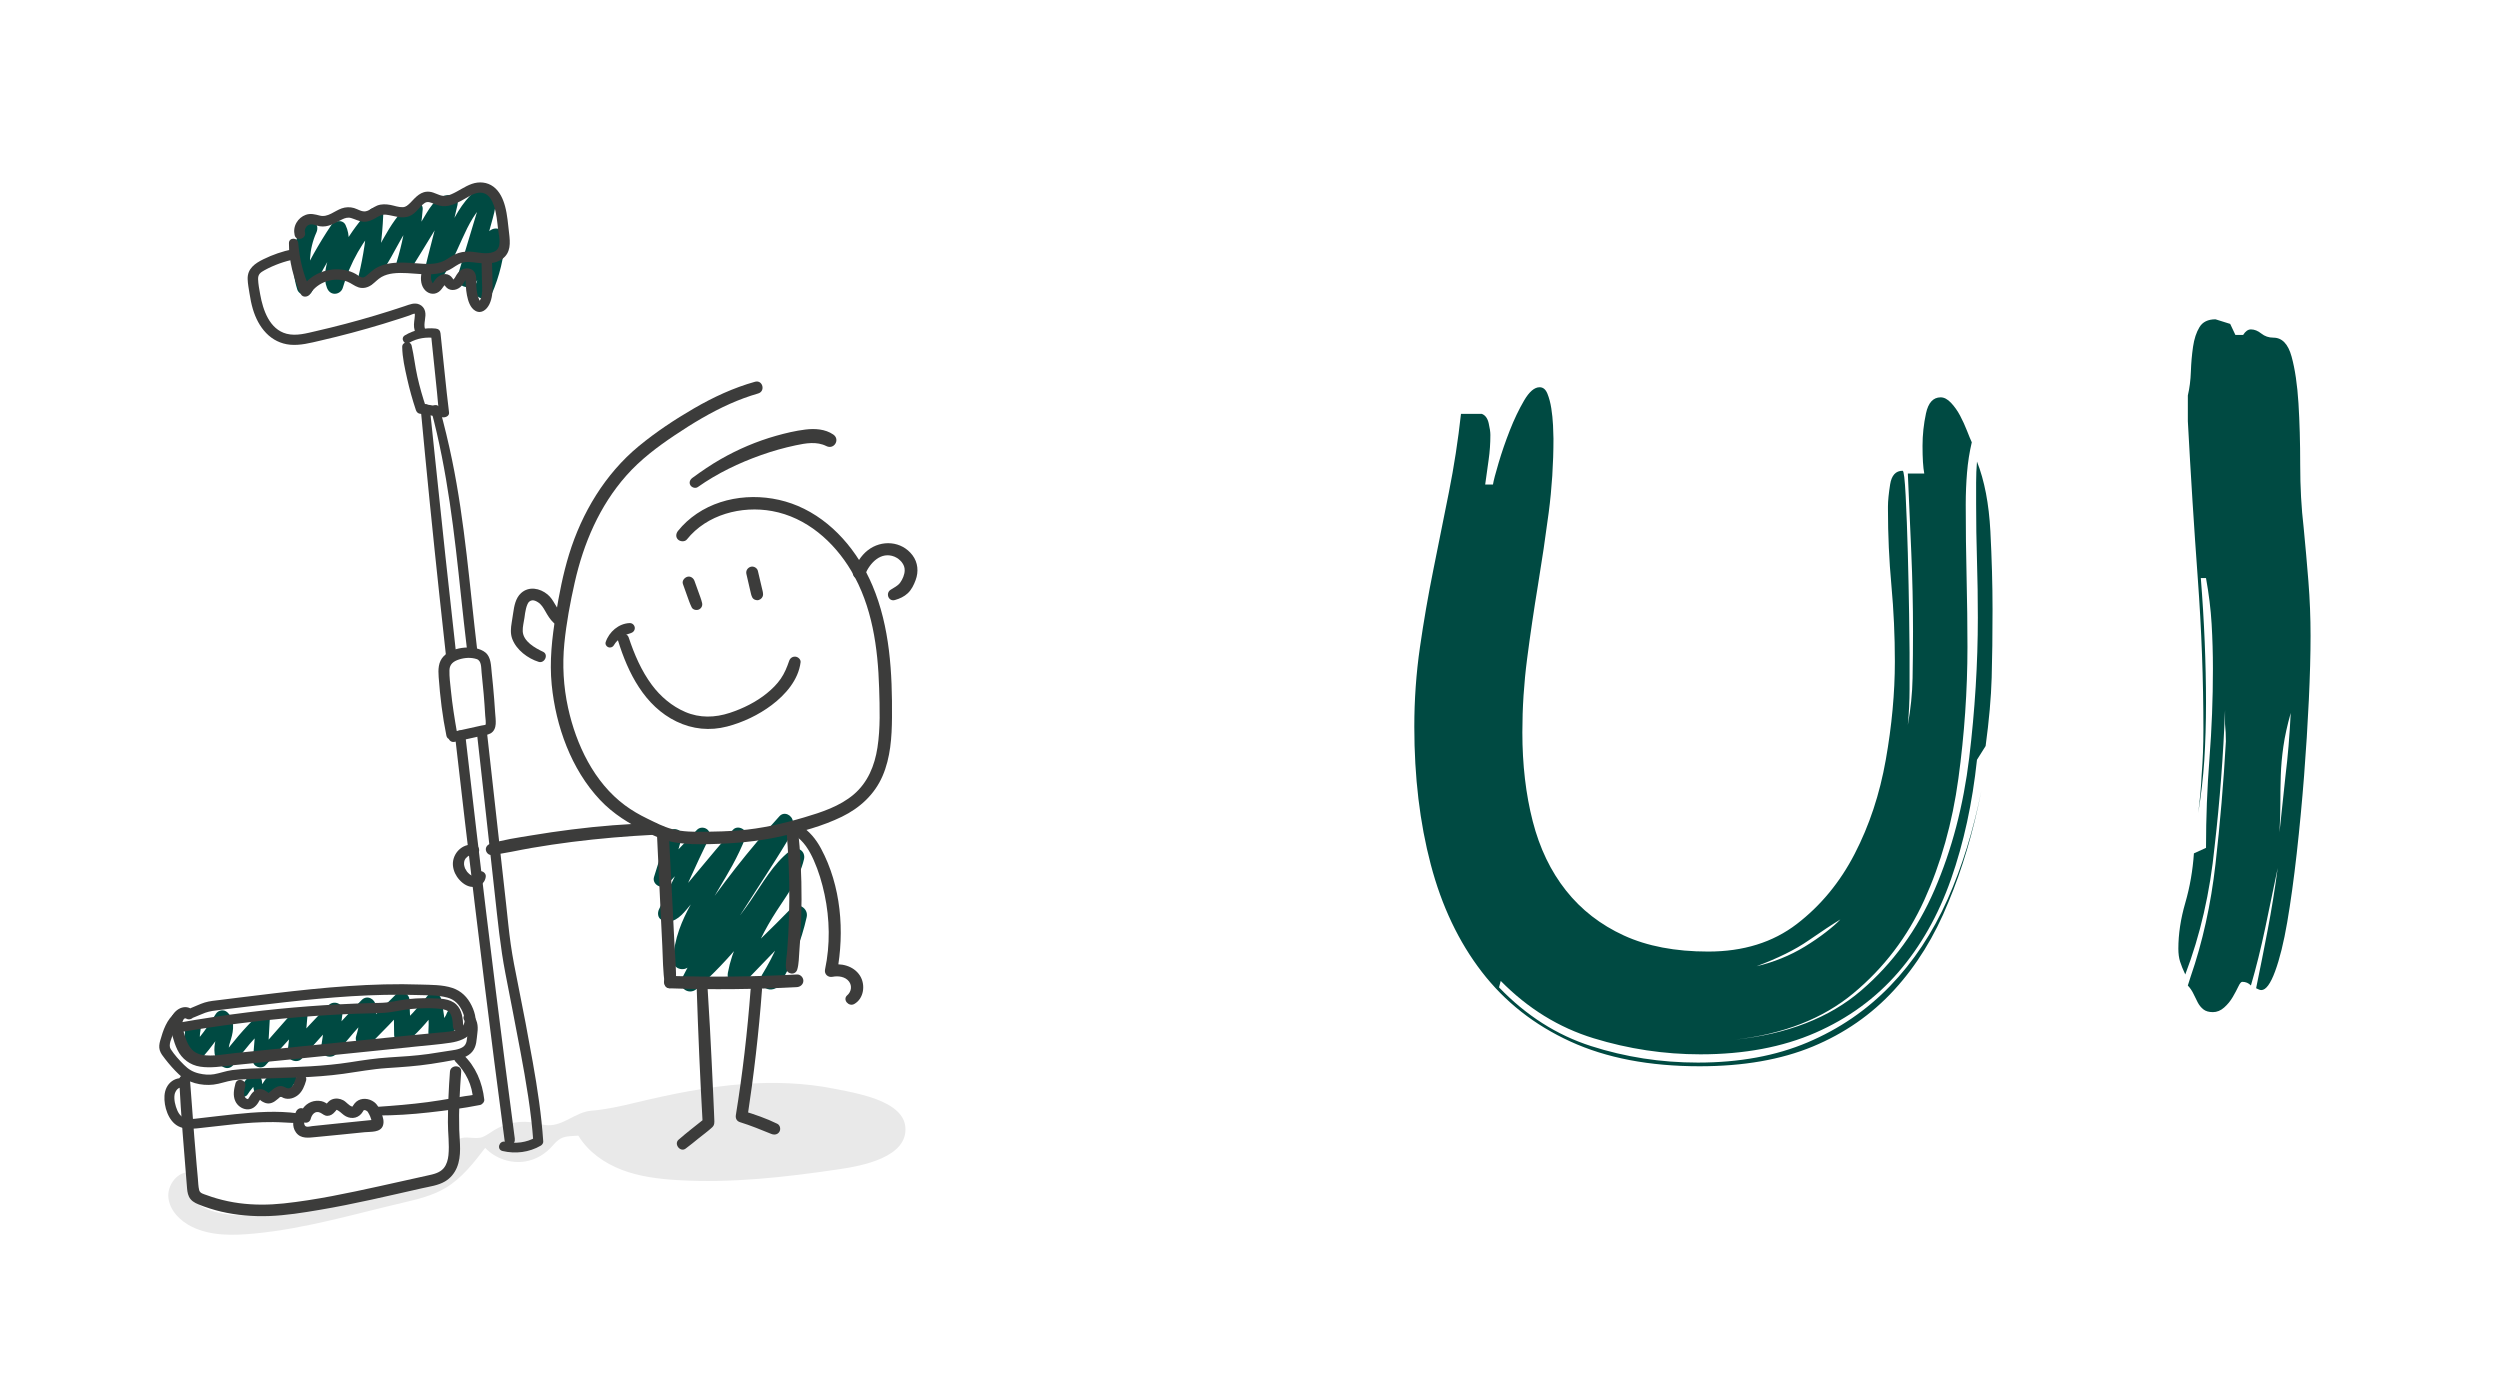 <?xml version="1.0" encoding="utf-8"?>
<!-- Generator: Adobe Illustrator 25.4.1, SVG Export Plug-In . SVG Version: 6.00 Build 0)  -->
<svg version="1.1" id="레이어_1" xmlns="http://www.w3.org/2000/svg" xmlns:xlink="http://www.w3.org/1999/xlink" x="0px"
	 y="0px" viewBox="0 0 2700 1500" style="enable-background:new 0 0 2700 1500;" xml:space="preserve">
<style type="text/css">
	.st0{fill:#004a42;}
	.st1{fill:#E9E9E9;}
	.st2{fill:#3C3C3B;}
</style>
<g>
	<g>
		<path class="st0" d="M326.03,242.3c-9.95,22.13-12.29,46.97-5,70.28c2.04,6.54,12.74,9.14,16.02,1.97
			c10.03-21.93,22.59-42.87,36.16-62.77c-5.15,0.05-10.3,0.1-15.46,0.15c-0.47-1.01,0.62,1.85,0.72,2.24
			c0.15,0.59,0.28,1.19,0.39,1.8c-0.07-0.82-0.06-0.69,0.03,0.4c0.09,1.23,0.08,2.47,0.02,3.7c-0.02,0.38-0.33,3.35-0.2,2.45
			c-0.78,5.25-2.46,10.36-3.93,15.45c-3.05,10.56-5.86,22.28-1.64,32.94c1.45,3.65,4.29,6.37,8.44,6.37c3.88,0,7.56-2.68,8.64-6.43
			c7.78-27.05,21.91-51.77,41.16-72.31c-4.87-1.95-9.74-3.91-14.61-5.86c-0.92,22.02-4.32,43.64-9.41,65.06
			c-2.01,8.45,8.53,14.66,14.8,8.31c11.06-11.22,18.55-25.05,26.01-38.76c7.05-12.96,14.27-26.1,25.91-35.5
			c-4.75-1.91-9.5-3.81-14.25-5.72c-1.86,19.19-5.72,38.07-11.31,56.51c-2.98,9.83,11.03,14.66,16.17,6.53
			c7.61-12.05,14.95-24.28,22.38-36.45c3.71-6.08,7.37-12.2,11.14-18.25c1.16-1.86,2.31-3.69,3.84-5.26
			c0.9-0.92,1.37-1.39,2.34-1.82c-0.14,0.06,0.71,0.05,1.4,0.11c-2.7-3.5-5.4-7-8.1-10.5c-6.92,27.1-14.27,54.13-20.72,81.35
			c-0.93,3.93,0.6,8.09,4.19,10.11c3.27,1.84,8.59,1.55,11.1-1.53c11.89-14.55,19.07-31.62,26.75-48.59
			c7.01-15.48,15.09-31.94,28.05-41.59c-2.93,0.03-5.87,0.06-8.8,0.08c1.63,0.89-0.08-0.6-0.43-0.78c0.2,0.93,0.26,1.13,0.18,0.6
			c-0.05-0.4-0.06-0.32-0.03,0.22c0.02,0.63-0.01,1.26-0.06,1.89c-0.03,0.35-0.22,1.4-0.5,2.51c-0.47,1.85-1.07,3.66-1.62,5.49
			c-2.36,7.84-4.71,15.67-7.07,23.51c-4.71,15.67-9.44,31.34-14.2,47c-1.5,4.92,1.36,10.29,6.05,12.1
			c5.18,2.01,9.93-0.07,13.14-4.35c10.53-14.06,20.42-28.65,30.6-42.96c-6.46-1.68-12.92-3.36-19.38-5.05
			c-1.14,18.34-5.56,36.1-12.24,53.19c-1.79,4.58,1.58,9.98,5.81,11.61c4.17,1.61,10.61,0.44,12.62-4.18
			c8.37-19.31,13.2-39.59,14.63-60.6c0.31-4.51-3.4-8.74-7.6-9.85c-4.7-1.24-9.07,1.03-11.78,4.8
			c-10.26,14.27-20.88,28.34-30.79,42.86c6.4,2.58,12.8,5.16,19.19,7.75c4.64-18.18,9.34-36.34,14.04-54.5
			c2.11-8.14,4.83-16.36,6.17-24.67c1.32-8.18,0.07-17.11-7.88-21.47c-2.5-1.37-6.37-1.71-8.8,0.08
			c-15.57,11.5-25.24,27.63-33.28,44.92c-7.51,16.14-14.67,34.42-25.7,47.44c5.1,2.86,10.2,5.72,15.29,8.58
			c6.95-27.1,13.02-54.45,19.5-81.67c1.33-5.59-2.56-10.14-8.1-10.5c-15.77-1.03-23.94,17.61-30.9,28.69
			c-8.6,13.68-17.32,27.3-25.72,41.11c5.39,2.18,10.78,4.35,16.17,6.53c5.68-19.9,9.3-40.35,10.95-60.97
			c0.63-7.91-9.29-9.86-14.25-5.72c-11.98,10.01-20.29,23.25-27.87,36.72c-7.32,13.02-14.22,26.38-24.78,36.83
			c4.93,2.77,9.87,5.54,14.8,8.31c5.53-22.74,8.44-46.16,9.45-69.52c0.32-7.38-9.67-11.11-14.61-5.86
			c-21.23,22.58-37,49.93-46.11,79.55c5.69-0.02,11.38-0.04,17.08-0.06c-0.45-1.19-0.84-2.38-1.12-3.62
			c-0.14-0.6-0.27-1.22-0.35-1.84c0.12,0.95,0.03-0.12,0.02-0.47c-0.05-1.42-0.03-2.82,0.08-4.24c0.09-1.16,0.25-2.21,0.31-2.53
			c1-5.43,2.74-10.69,4.28-15.98c3.41-11.67,5.16-23.3-0.25-34.65c-3.06-6.43-12.11-4.83-15.46,0.15
			c-13.55,20.12-25.07,41.24-35.84,62.95c5.34,0.66,10.68,1.31,16.02,1.97c-5.18-18.66-4.3-39.18,3.76-56.93
			c2-4.41,1.3-9.58-3.25-12.14C334.6,236.78,328.04,237.84,326.03,242.3L326.03,242.3z"/>
	</g>
	<g>
		<path class="st0" d="M200.59,1108.9c-2.29,11.46-0.96,22.43,3.76,33.09c2.1,4.74,9.84,5.12,13.02,1.52
			c11.12-12.58,21.01-26.21,29.57-40.66c-4.2,0.58-8.39,1.15-12.59,1.73c0.9,0.85,1.45,1.69,1.61,2.6c0.33,1.95,0.05,4.09-0.31,6.02
			c-0.85,4.54-2.69,8.81-3.5,13.36c-1.71,9.64-0.44,21.37,9.5,26.08c3.99,1.89,8.02,0.74,10.57-2.83
			c11.07-15.49,23.46-29.95,36.96-43.36c-4.24-1.7-8.48-3.4-12.72-5.11c-0.86,14.59-2.19,29.15-3.33,43.71
			c-0.54,6.9,9.17,10.33,13.62,5.47c14.36-15.67,28.56-31.49,42.8-47.27c-4.83-1.94-9.66-3.88-14.49-5.82
			c-1.43,13.26-3.08,26.49-4.59,39.74c-0.88,7.71,10.64,11.84,15.45,6.2c13.4-15.72,27.23-31.07,41.74-45.76
			c-5.06-2.03-10.12-4.06-15.18-6.09c-1.6,12.74-3.55,25.45-5.47,38.14c-0.63,4.15,0.4,8.19,4.31,10.39
			c3.33,1.87,8.87,1.62,11.41-1.57c12.79-16.09,26.21-31.61,40.43-46.45c-5.02-2.02-10.05-4.03-15.07-6.05
			c1.25,11.22-0.01,22.24-3.44,32.98c-2.84,8.88,9.12,14.73,15.27,8.57c13.52-13.53,26.78-27.4,39.81-41.42
			c-4.96-1.99-9.92-3.98-14.88-5.97c0.66,12.47,0.56,25.02,0.81,37.5c0.17,8.2,9.79,11.43,15.58,6.26
			c12.95-11.55,24.3-24.87,34.19-39.11c-5.16-0.63-10.32-1.27-15.47-1.9c2.96,10.29,3.43,21.2,2.69,31.83
			c-0.42,6.01,5.87,9.38,11.02,8.31c12.99-2.7,22.6-13.73,23.62-26.84c0.69-8.81-12.16-9.36-14.75-1.9c-1.07,3.09-3.11,5.92-5.27,8
			c-2.29,2.2-4.94,3.41-8.06,4.14c3.67,2.77,7.35,5.54,11.02,8.31c0.53-12.32-1.25-24.24-3.92-36.23
			c-1.29-5.78-10.26-8.54-14.15-3.59c-10.3,13.07-21.68,25.12-33.83,36.49c5.19,2.09,10.39,4.17,15.58,6.26
			c-0.56-12.48-1.48-25.01-1.64-37.5c-0.1-7.59-9.51-11.22-14.88-5.97c-13.68,13.37-27.22,26.98-40.41,40.83
			c5.09,2.86,10.18,5.71,15.27,8.57c3.58-12.22,4.65-24.92,3.48-37.58c-0.68-7.33-9.36-11.79-15.07-6.05
			c-14.47,14.54-28.3,29.74-41.25,45.65c5.35,2.15,10.71,4.3,16.06,6.45c1.49-13.51,2.94-27.05,4.78-40.51
			c0.46-3.38-2.56-6.88-5.45-8c-3.3-1.28-7.16-0.65-9.73,1.9c-14.67,14.55-28.76,29.66-41.97,45.54c5.15,2.07,10.3,4.14,15.45,6.2
			c1.17-13.25,2.21-26.51,3.47-39.74c0.69-7.28-9.87-11.06-14.49-5.82c-14.05,15.96-28.15,31.89-42.08,47.97
			c4.54,1.82,9.08,3.65,13.62,5.47c0.73-14.57,1.27-29.16,2.27-43.71c0.46-6.68-8.4-9.32-12.72-5.11
			c-14.56,14.2-27.8,29.64-39.76,46.08c3.52-0.94,7.05-1.89,10.57-2.83c-1.37-0.66-1.09-0.56-1.78-1.25c0.76,0.76-0.32-1.24,0-0.07
			c-0.62-2.25-0.76-2.6-0.7-4.95c0.1-3.75,1.38-7.24,2.52-10.99c3-9.8,4.24-21.11-3.82-28.89c-3.71-3.59-9.94-2.61-12.59,1.73
			c-8.04,13.18-17.21,25.53-27.43,37.09c4.34,0.51,8.68,1.01,13.02,1.52c-2.81-6.35-3.51-13.82-2.15-20.61
			c0.87-4.34-1.24-8.74-5.74-9.92C206.79,1102.11,201.46,1104.53,200.59,1108.9L200.59,1108.9z"/>
	</g>
	<g>
		<path class="st0" d="M267.45,1181.94c1.5-2.32,3.11-4.55,4.93-6.63c0.99-1.13,3.59-4.98,4.58-5.12c-0.92,0-1.83,0.01-2.75,0.01
			c-1.19-1.5-1.54-1.62-1.06-0.35c0.09,0.32,0.14,0.65,0.16,0.98c0.13,0.88,0.13,1.78,0.22,2.67c0.22,2.02,0.52,3.91,1.38,5.76
			c1.8,3.87,5.96,6.2,10.2,4.88c4.21-1.31,7.63-4.71,10.28-8.08c0.48-0.61,1.12-1.43,2.11-2.42c1.3-1.3-0.04,0.28-0.34,0
			c-3.31-0.46-4.97-1.86-4.98-4.21c0.01,0.31,0,0.62-0.03,0.92c-0.05,0.54-0.03,0.42,0.05-0.36c-0.11,0.5-0.2,1.01-0.25,1.53
			c-0.15,0.93-0.29,1.85-0.28,2.8c0.04,2.12,0.61,4.18,1.71,5.99c3.66,5.99,11.61,5.3,16.39,1.26c2.45-2.07,4.35-4.94,5.84-7.77
			c0.6-1.13,1.16-2.25,1.89-3.3c-0.98,1.41,0.1,0.05,0.4-0.27c1.14-1.21,2.09-2.41,2.43-4.09c0.77-3.82-1.07-7.24-4.88-8.43
			c-6.56-2.06-11.67,4.86-14.6,9.68c-0.51,0.83-1.01,1.66-1.58,2.45c1.24-1.71-0.39,0.24-0.42,0.29c0.44-0.98,7.77,2.39,8.05,2.79
			c-0.16-0.7-0.19-0.77-0.1-0.2c0.05,0.48,0.07,0.51,0.05,0.07c0.1-0.44,0.04-1.03,0.04-1.5c-0.01-1.42-0.13-2.95-0.54-4.32
			c-1.07-3.62-3.88-6.36-7.62-6.96c-3.67-0.59-7.19,0.95-9.91,3.35c-1.98,1.75-3.39,4.11-4.82,6.31c-1.04,1.6-2.73,4.57-4.32,5.28
			c0.9-0.24,1.8-0.48,2.7-0.72c-0.22,0-0.44,0-0.66,0c0.85,0.22,1.69,0.44,2.54,0.66c-1.16-0.53-1.14-6.72-1.49-8.04
			c-1.11-4.24-4.43-7.72-9.16-6.59c-3.72,0.89-6.72,4.23-8.95,7.14c-2.31,3.01-4.34,6.2-6.11,9.56
			C255.44,1182.83,263.92,1187.4,267.45,1181.94L267.45,1181.94z"/>
	</g>
	<path class="st1" d="M929.23,1181.86c22.29,5.73,46.4,15.54,48.48,34.63c3.68,33.66-47.82,42.79-71.4,46.28
		c-57.9,8.56-116.44,15.29-174.86,11.73c-20.3-1.24-40.75-3.77-59.76-11.01c-19-7.24-36.59-19.58-47.08-37
		c-14.53,0.9-18.76,0.29-27.77,10.84c-7.52,8.8-17.88,15.08-29.36,17.01c-15.7,2.64-32.55-3.04-43.46-14.64
		c-12.49,16.29-25.43,32.98-43.1,43.43c-14.02,8.29-30.15,12.12-46.01,15.84c-53.08,12.45-104.89,27.87-159.41,33.18
		c-23.02,2.24-47.31,2.97-68.11-7.16c-12.57-6.13-23.81-17.22-25.49-31.11c-1.68-13.88,9.82-29.22,23.72-27.77
		c-6.19,8.59-3.88,21.27,3.03,29.29c6.91,8.02,17.34,12.14,27.67,14.43c24.21,5.36,49.43,2.23,73.91-1.74
		c48.48-7.85,96.44-18.86,143.49-32.94c15.37-4.6,33.05-12.04,36.38-27.74c1.27-6,0.27-13.82,6.22-17.41
		c5.95-3.59,17.52,0.94,24.81-1.99c4.46-1.8,8.3-4.82,12.4-7.35c13.23-8.17,29.63-11.04,44.86-7.86c4.27,0.89,8.48,2.24,12.84,2.46
		c17.22,0.86,30.36-14.23,47.19-15.67c16.37-1.39,31.41-4.77,47.63-8.67c38.66-9.29,77.79-17.29,117.52-20.21
		c32.45-2.39,65.35-1.27,97.31,5.11C908.14,1177.28,918.47,1179.1,929.23,1181.86z"/>
	<g>
		<path class="st0" d="M720.89,900.98c-4.95,15.35-9.82,30.71-14.54,46.12c-2.5,8.18,8.65,14.21,14.38,8.07
			c14.7-15.74,29.24-31.68,43.55-47.77c-4.26-3.17-8.52-6.34-12.78-9.51c-12.57,28.38-26.47,56.21-39.81,84.24
			c-1.81,3.81-1.42,9.44,3.06,11.43c11.38,5.05,19.55-2.83,26.49-10.99c7-8.24,13.86-16.6,20.78-24.91
			c13.85-16.63,27.79-33.19,41.22-50.16c-4.58-2.57-9.17-5.14-13.75-7.72c-14.02,37.11-42.7,66.65-55.95,104.24
			c-3.74,10.61-6.13,21.93-6.45,33.19c-0.29,10.08,13.54,12.84,18.46,4.81c24.95-40.71,52.6-79.72,82.4-117.03
			c8.54-10.68,17.03-21.38,25.9-31.8c-4.84-1.94-9.68-3.89-14.52-5.83c0.66,5.77-2.6,10.36-5.59,15.04
			c-3.5,5.48-7.05,10.92-10.64,16.33c-7.3,11.03-14.71,21.99-22.14,32.94c-14.71,21.7-29.34,43.42-42.8,65.93
			c-7.57,12.67-14.79,25.55-21.5,38.69c-5.24,10.26,7.3,19.25,15.76,11.73c17.61-15.64,33.91-32.79,48.92-50.94
			c15.11-18.28,28.32-37.72,41.34-57.5c6.73-10.22,13.93-19.73,23.29-27.72c-5.16-2.9-10.33-5.79-15.49-8.69
			c-2.8,11.36-9.12,21.23-15.7,30.76c-6.72,9.73-13.57,19.33-19.84,29.36c-12.86,20.57-24.39,43.09-28.82,67.14
			c-0.88,4.77,0.56,9.56,5,12.06c4.15,2.33,9.89,1.62,13.24-1.82c21.43-21.95,42.38-44.49,64.3-65.94
			c-5.58-3.13-11.16-6.26-16.74-9.39c-6.12,24.11-15.86,46.19-28.87,67.35c-3.06,4.98-1.11,11.79,3.92,14.62
			c5.19,2.92,11.9,0.99,14.98-4.01c13.75-22.35,23.54-47.31,29.28-72.89c2.12-9.46-9.62-16.75-16.74-9.39
			c-21.33,22.05-43.75,43.14-65.57,64.7c6.08,3.41,12.16,6.83,18.24,10.24c4.8-23.67,14.49-44.25,26.96-64.81
			c12.31-20.29,28.8-39.68,34.21-63.29c0.91-3.99-0.59-8.18-4.25-10.24c-3.84-2.16-7.98-1.02-11.24,1.54
			c-18.08,14.25-29.32,34.97-42.17,53.61c-13.15,19.08-27.78,37.08-43.77,53.86c-9.17,9.62-18.78,18.78-28.69,27.64
			c5.25,3.91,10.51,7.82,15.76,11.73c24.27-47.94,55.27-92.09,83.8-137.5c4.03-6.42,8.07-12.84,11.94-19.36
			c3.92-6.62,7.25-13.9,6.61-21.78c-0.55-6.84-9.23-11.64-14.52-5.83c-33.13,36.4-63.38,75.02-90.83,115.88
			c-7.74,11.52-15.25,23.19-22.54,34.99c6.15,1.6,12.31,3.21,18.46,4.81c0.52-17.97,6.43-35.11,14.73-51.3
			c8.99-17.53,19.9-33.99,29.33-51.28c5.4-9.91,10.37-20.15,14.38-30.71c2.93-7.71-8.59-13.59-13.75-7.72
			c-12.69,14.43-24.96,29.22-37.27,43.97c-6.01,7.19-12.01,14.39-18.02,21.58c-3.08,3.69-6.15,7.39-9.21,11.1
			c-1.29,1.57-2.56,3.25-4.1,4.58c-1.54,1.32-1.64,0.65,0.4,1.53c1.02,3.81,2.04,7.62,3.06,11.43
			c12.94-28.23,25.37-56.78,39.07-84.65c1.76-3.58,1.31-7.8-2.09-10.25c-3.18-2.3-7.85-2.2-10.69,0.74
			c-14.93,15.51-29.68,31.25-44.22,47.12c4.79,2.69,9.59,5.38,14.38,8.07c4.56-15.45,8.96-30.94,13.29-46.45
			C738.98,895.13,723.95,891.49,720.89,900.98L720.89,900.98z"/>
	</g>
	<g>
		<path class="st2" d="M329.38,251.03c-0.67-2.89,0.71-5.99,3.16-7.66c3.86-2.62,8.75,0.37,12.85,1.01
			c9.07,1.41,16.17-3.46,23.91-7.32c3.23-1.61,6.38-2.6,9.94-1.56c4.41,1.29,8.33,3.55,12.99,3.96c4.65,0.41,8.94-1.36,12.89-3.64
			c3.95-2.28,7.12-4.45,11.86-3.94c8.87,0.95,16.99,5.19,25.83,1.28c6.79-3,9.85-9.69,15.67-13.78c3.29-2.31,6.57-0.72,9.97,0.65
			c4.09,1.64,8.16,2.93,12.62,2.64c8.11-0.53,15.21-4.74,22.1-8.67c5.49-3.12,11.92-7.16,18.51-5.6c6.47,1.54,9.94,8.24,11.87,14.04
			c2.72,8.17,3.4,16.8,4.4,25.3c0.91,7.79,4.83,20.41-4.65,24.25c-8.28,3.35-17.77,0.05-26.26-0.26c-5.38-0.19-10.61,0.66-15.5,2.94
			c-4.26,1.98-7.93,5-12.15,7.06c-9.01,4.4-19.66,3.4-29.33,2.67c-9.42-0.71-18.75-1.39-28.16-0.06c-4.8,0.68-9.41,1.99-13.78,4.1
			c-4.81,2.32-8.28,6.02-12.38,9.3c-1.46,1.17-2.88,2.25-4.81,1.87c-2.36-0.47-4.59-2.54-6.67-3.69c-3.7-2.05-7.81-3.55-11.97-4.32
			c-18.16-3.36-37.66,4.45-47.33,20.44c3.3-0.03,6.6-0.06,9.91-0.1c-7.43-15.52-11.41-32.27-12.74-49.38
			c-0.49-6.28-10.05-6.43-10.07-0.01c-0.06,19.11,4.76,37.91,12.89,55.13c1.89,4.01,7.87,3.22,9.91-0.1
			c8.03-13.11,25.86-18.98,40.19-13.42c4.28,1.66,7.79,4.84,12.21,6.22c5,1.56,10.08,0.21,14.22-2.82c3.64-2.67,6.6-6.15,10.54-8.4
			c3.76-2.14,8.07-3.31,12.35-3.85c20.47-2.57,41.99,6,61.36-4.08c4.37-2.27,8.24-5.74,12.97-7.28c5.38-1.76,11.37-0.73,16.85-0.07
			c9.01,1.1,18.99,1.43,26.76-4.11c9.6-6.85,8.77-17.56,7.51-28.01c-1.16-9.66-1.8-19.58-4.35-29c-2.16-7.98-5.8-16.11-12.6-21.16
			c-6.72-5-15.37-5.73-23.18-3.02c-7.89,2.74-14.49,7.92-22.12,11.17c-2.81,1.2-5.99,2.16-9.09,1.79c-5-0.6-9.28-3.81-14.33-4.41
			c-9.47-1.13-15.08,5.7-20.95,11.86c-2.32,2.43-4.68,4.62-8.19,4.77c-4.48,0.2-8.9-1.59-13.25-2.41c-4.83-0.9-9.73-1.13-14.38,0.66
			c-4.17,1.61-7.93,5.27-12.3,6.18c-4.27,0.89-8.79-2.37-12.77-3.52c-4.37-1.26-8.99-1.09-13.28,0.4
			c-7.75,2.68-14.99,10.02-23.63,7.78c-5.09-1.32-9.96-2.67-15.12-0.83c-4.24,1.51-7.9,4.63-10.13,8.55c-2.36,4.16-3,8.8-1.93,13.43
			C319.88,261.1,331.02,258.11,329.38,251.03L329.38,251.03z"/>
	</g>
	<g>
		<path class="st2" d="M315.92,269.18c-10.86,2.24-21.38,5.86-31.34,10.75c-9.22,4.53-17.49,10.14-17.12,21.55
			c0.17,5.17,1.22,10.44,2.02,15.54c0.9,5.7,1.99,11.39,3.65,16.93c2.86,9.52,7.39,18.54,14.32,25.75
			c6.91,7.19,15.86,11.64,25.8,12.58c10.93,1.04,21.97-1.94,32.53-4.37c22.88-5.26,45.58-11.31,68.05-18.14
			c6.29-1.91,12.56-3.88,18.81-5.92c3.13-1.02,6.25-2.05,9.36-3.1c1.1-0.37,4.96-2.23,5.84-1.97c0.01,0-0.56-1.53,0.08,0.19
			c0.24,0.64,0.1,1.35,0.07,2.14c-0.08,1.99-0.42,3.97-0.65,5.95c-0.53,4.46-0.44,8.65,1.76,12.68c2.83,5.2,11.89,1.65,9.97-4.14
			c-2.11-6.36,1.68-13.13-0.04-19.61c-0.86-3.24-3.01-5.8-6.05-7.16c-5.33-2.39-10.73,0.06-15.86,1.78
			c-21.15,7.09-42.53,13.48-64.11,19.16c-10.44,2.75-20.93,5.34-31.46,7.75c-10.23,2.35-21.48,5.66-31.96,2.96
			c-18.59-4.79-25.58-25.7-28.57-42.42c-0.97-5.41-2.13-11.08-2.29-16.58c-0.15-5.24,2.59-7.26,6.85-9.6
			c10.4-5.72,21.6-9.64,33.21-12.06C325.89,278.36,323,267.71,315.92,269.18L315.92,269.18z"/>
	</g>
	<g>
		<path class="st2" d="M441.95,370.17c8.84-5.08,18.52-6.38,28.54-5.12c-1.71-1.7-3.41-3.39-5.12-5.09
			c2.75,28.53,6.21,57,8.61,85.56c2.33-1.73,4.65-3.46,6.98-5.19c-8.25-1.53-16.52-2.92-24.79-4.28c1.32,1.3,2.64,2.6,3.95,3.89
			c-3.66-10.88-6.82-21.92-9.34-33.12c-2.51-11.11-3.64-22.5-6.22-33.57c-1.3-5.59-10.23-4.36-10.17,1.33
			c0.11,11.51,2.84,23.28,5.34,34.48c2.55,11.43,5.72,22.7,9.42,33.8c0.59,1.77,1.98,3.56,3.95,3.89
			c8.29,1.38,16.58,2.74,24.89,3.95c2.96,0.43,7.46-1.33,6.98-5.19c-3.54-28.46-6.03-57.06-9.22-85.56
			c-0.34-3.01-2.08-4.75-5.12-5.09c-11.43-1.26-23.56,1.44-33.4,7.34C432.01,365.36,436.71,373.18,441.95,370.17L441.95,370.17z"/>
	</g>
	<g>
		<path class="st2" d="M491.37,794.4c6.9,60.4,13.98,120.77,21.26,181.13c6.85,56.83,13.88,113.63,21.13,170.4
			c3.69,28.9,7.45,57.79,11.32,86.66c0.4,3.01,4.26,4.56,6.87,3.86c3.21-0.86,4.42-3.76,4.03-6.78
			c-6.97-52.64-13.73-105.31-20.3-158c-7.3-58.54-14.38-117.1-21.29-175.69c-3.99-33.85-7.93-67.71-11.8-101.58
			c-0.34-2.99-2.29-5.5-5.54-5.5C494.37,788.91,491.02,791.38,491.37,794.4L491.37,794.4z"/>
	</g>
	<g>
		<path class="st2" d="M454.31,441.05c6.35,67.9,13.11,135.75,20.42,203.56c2.25,20.85,4.52,41.7,6.82,62.54
			c0.33,3.01,2.29,5.45,5.53,5.49c2.68,0.03,6.01-2.49,5.67-5.48c-7.91-70.78-15.57-141.6-22.89-212.44
			c-1.85-17.89-3.82-35.76-5.6-53.66C463.65,434.84,453.73,434.83,454.31,441.05L454.31,441.05z"/>
	</g>
	<g>
		<path class="st2" d="M515.01,791.07c6.57,57.96,12.88,115.95,19.31,173.93c3.2,28.81,5.96,57.61,11.48,86.09
			c5.49,28.3,11.05,56.59,16.34,84.93c5.98,32.03,11.55,64.22,13.84,96.75c0.89-1.5,1.78-3,2.68-4.51
			c-9.94,5.72-21.92,7.28-33.07,4.78c-6.55-1.47-9.55,8.45-2.86,10.04c13.97,3.31,28.85,1.47,41.3-5.79c1.5-0.87,2.8-2.7,2.68-4.51
			c-1.94-28.77-6.25-57.29-11.31-85.66c-5.06-28.38-10.39-56.72-16.12-84.97c-2.87-14.13-5.68-28.28-7.71-42.56
			c-2.04-14.35-3.36-28.81-4.96-43.21c-3.23-28.99-6.46-57.98-9.69-86.97c-3.65-32.78-7.24-65.56-10.97-98.33
			c-0.33-2.94-2.23-5.33-5.4-5.37C517.94,785.69,514.68,788.15,515.01,791.07L515.01,791.07z"/>
	</g>
	<g>
		<path class="st2" d="M465.67,443.14c17.55,65.61,25.12,132.84,32.18,200.2c2.06,19.65,4.31,39.29,6.61,58.91
			c0.35,2.94,2.23,5.34,5.41,5.38c2.61,0.03,5.91-2.44,5.56-5.37c-8.2-68.64-13.22-137.73-27.2-205.54
			c-3.88-18.81-8.4-37.48-13.5-56.01C473.16,435.02,464.14,437.43,465.67,443.14L465.67,443.14z"/>
	</g>
	<g>
		<path class="st2" d="M209,1098.95c4.24-1.61,8.34-3.62,12.61-5.16c5.18-1.86,10.51-2.41,15.94-3.08
			c11.62-1.44,23.24-2.82,34.86-4.21c23.81-2.84,47.63-5.62,71.51-7.81c23.84-2.18,47.74-3.78,71.68-4.25
			c11.95-0.23,23.91-0.18,35.86,0.21c10.3,0.33,21.33,0.03,31.37,2.64c8.32,2.15,13.43,7.78,16.77,15.52
			c2.67,6.18,4.09,13.58-2.57,17.54c-6.86,4.08-15.78,4.16-23.48,4.89c-12.01,1.14-24.02,2.31-36.02,3.5
			c-48.04,4.76-96.07,9.66-144.1,14.55c-13.45,1.37-26.9,2.74-40.35,4.11c-11.07,1.13-23.32,3.77-34.43,1.92
			c-10.39-1.73-15.27-9.12-18.3-18.59c-1.54-4.83-3.81-10.52-3.48-15.66c0.13-1.97,1.67-6.62,4.33-4.94
			c2.68,1.69,6.54,0.46,8.1-2.17c1.77-2.98,0.44-6.04-2.12-7.91c-9.22-6.72-21.18,2.1-22.84,11.77c-1.02,5.95,0.49,11.83,2.07,17.55
			c1.36,4.92,2.93,9.8,5.17,14.41c4.81,9.89,13.7,16.53,24.59,18.2c11.45,1.75,23.15-0.27,34.56-1.43
			c52.84-5.36,105.69-10.62,158.51-16.12c13.21-1.38,26.42-2.75,39.63-4.13c12.55-1.31,25.22-2.28,37.69-4.17
			c9.01-1.37,18.62-4.63,23.93-12.54c5.69-8.47,2.98-19.12-1.16-27.61c-4.39-9.02-11.12-15.81-20.74-19.01
			c-10.72-3.57-22.96-3.26-34.12-3.66c-26.3-0.93-52.64-0.11-78.89,1.68c-26.32,1.8-52.56,4.6-78.75,7.69
			c-13.03,1.54-26.05,3.15-39.08,4.75c-6.46,0.8-12.92,1.6-19.38,2.42c-5.82,0.74-11.83,1.14-17.45,2.9
			c-5.04,1.58-9.77,4.02-14.69,5.91c-2.72,1.05-4.68,3.51-3.89,6.56C203.02,1097.85,206.3,1099.98,209,1098.95L209,1098.95z"/>
	</g>
	<g>
		<path class="st2" d="M189.61,1093.6c-9.6,7.25-13.5,19.29-16.65,30.46c-0.93,3.3-1.41,6.73-0.46,10.08
			c1.04,3.63,3.59,6.67,5.86,9.6c4.53,5.84,9.39,11.41,14.76,16.49c9.64,9.13,24.36,12.66,37.41,11.15
			c7.13-0.83,13.81-3.59,20.93-4.62c7.45-1.08,15.03-1.2,22.54-1.5c32.27-1.28,64.66-1.1,96.71-5.53
			c15.76-2.18,31.36-5.17,47.26-6.21c16-1.05,31.82-2.08,47.68-4.5c8.69-1.33,17.38-2.79,26.01-4.43c6.62-1.26,13.71-3.28,18.25-8.6
			c5.06-5.92,4.71-13.41,5.69-20.68c1.04-7.65-0.15-14.54-5.8-20.17c-4.8-4.78-12.69,2.85-7.63,7.55c4.48,4.15,3.13,9.24,2.6,14.72
			c-0.47,4.84-0.3,10.35-4.8,13.34c-4.61,3.06-11,3.43-16.31,4.31c-6.95,1.15-13.91,2.26-20.9,3.24
			c-14.14,1.97-28.32,2.84-42.56,3.71c-14.18,0.87-28.16,3.04-42.18,5.23c-28.38,4.45-56.94,5.18-85.59,6.09
			c-13.9,0.44-28,0.51-41.8,2.38c-6.63,0.9-12.77,3.24-19.29,4.43c-5.38,0.98-11.13,0.46-16.42-0.8c-6.68-1.6-11.3-4.39-16.14-9.22
			c-5.23-5.22-10.45-10.89-14.45-17.12c-2.83-4.4,1.08-11.87,2.73-16.39c1.72-4.71,4-10.45,8.15-13.58
			c2.36-1.79,3.73-4.73,2.05-7.53C195.87,1093.17,192.01,1091.79,189.61,1093.6L189.61,1093.6z"/>
	</g>
	<g>
		<path class="st2" d="M485.95,1157.37c-1.35,18.13-2.15,36.31-2.22,54.5c-0.05,11.89,1.8,23.96,0.58,35.81
			c-0.5,4.82-1.85,9.94-4.96,13.76c-4.39,5.38-11.29,6.73-17.73,8.14c-17.24,3.78-34.45,7.7-51.69,11.49
			c-34.21,7.52-68.7,14.91-103.56,18.64c-15.92,1.7-32.14,1.82-48.03-0.3c-8.19-1.09-16.31-2.81-24.25-5.1
			c-3.76-1.09-7.48-2.31-11.15-3.67c-3.04-1.13-6.96-1.84-7.82-5.32c-1.02-4.09-1.04-8.55-1.43-12.74c-0.46-5-0.91-10.01-1.35-15.01
			c-0.88-10.01-1.72-20.02-2.52-30.04c-1.62-20.27-3.08-40.56-4.6-60.84c-0.55-7.32-12.04-7.38-11.67-0.01
			c1.88,38.23,5.28,76.32,8.29,114.46c0.3,3.81,0.54,7.61,2.2,11.12c2.09,4.43,5.92,6.67,10.28,8.45
			c7.96,3.25,16.15,5.87,24.52,7.83c16.88,3.94,34.36,5.41,51.67,4.79c18.37-0.66,36.71-3.64,54.81-6.7
			c18.55-3.13,37-6.88,55.38-10.9c18.4-4.02,36.74-8.28,55.11-12.42c8.25-1.86,17.41-2.99,24.81-7.37
			c5.77-3.42,10.1-8.59,12.71-14.72c5.53-12.99,3.06-27.47,2.64-41.11c-0.64-20.86,0.59-41.92,2.12-62.72
			C498.66,1149.67,486.51,1149.79,485.95,1157.37L485.95,1157.37z"/>
	</g>
	<g>
		<path class="st2" d="M202.32,1166.11c-5.49-2.78-11.69-2.02-16.65,1.57c-5.15,3.74-7.63,9.55-8.03,15.8
			c-0.74,11.44,4.07,27.26,14.91,32.85c6.16,3.18,13.17,3.03,19.88,2.36c7.34-0.73,14.66-1.61,21.99-2.45
			c12.9-1.49,25.81-2.98,38.78-3.77c7.27-0.44,14.56-0.66,21.85-0.61c8.42,0.05,16.8,0.87,25.2,1c5.87,0.09,7.77-9.57,1.53-10.43
			c-22.3-3.07-45.64-1.39-67.93,0.9c-11.73,1.21-23.44,2.67-35.17,3.98c-5.51,0.61-11.52,1.8-17.04,0.84
			c-5.03-0.88-8.12-4.27-10.09-8.8c-2.17-4.99-3.86-11.59-3.01-17.04c0.54-3.47,4.02-9.32,8.39-7.15
			C202.91,1178.13,208.44,1169.21,202.32,1166.11L202.32,1166.11z"/>
	</g>
	<g>
		<path class="st2" d="M407.72,1204.72c18.5,0,36.91-1.19,55.29-3.26c18.51-2.09,37.19-4.4,55.46-8.08c2.3-0.46,4.82-3.25,4.55-5.74
			c-2.03-18.42-9.26-35.88-22.91-48.76c-5.15-4.86-13.12,2.77-8,7.91c10.83,10.87,18.22,25.32,18.72,40.83
			c1.52-1.91,3.03-3.83,4.55-5.74c-17.92,2.4-35.66,6.07-53.6,8.43c-17.9,2.36-35.93,3.84-53.95,5.06
			C401.83,1195.76,401.48,1204.72,407.72,1204.72L407.72,1204.72z"/>
	</g>
	<g>
		<path class="st2" d="M195.36,1114.63c41.61-7.09,83.54-12.41,125.61-15.92c20.8-1.74,41.65-3.02,62.51-3.85
			c10.38-0.41,20.83-0.3,31.19-0.97c10.1-0.65,19.92-3.41,30-4.23c10.97-0.89,22.85-1.47,33.75,0.41c4.01,0.69,7.19,2.37,8.79,6.27
			c1.56,3.81,1.75,8.17,1.95,12.22c0.35,7.02,11.33,7.03,11.13,0.01c-0.25-8.29-1.16-17.67-7.53-23.75
			c-6.98-6.66-18.01-6.4-27.02-6.69c-11.17-0.35-22.38,0.25-33.4,2.11c-4.92,0.83-9.82,1.89-14.79,2.42
			c-5.58,0.59-11.25,0.48-16.85,0.64c-44.58,1.28-89.12,4.61-133.39,10.07c-24.97,3.08-49.85,6.86-74.63,11.24
			C185.95,1105.81,188.7,1115.76,195.36,1114.63L195.36,1114.63z"/>
	</g>
	<g>
		<path class="st2" d="M815.41,412.3c-23.17,6.49-45.11,16.68-65.89,28.74c-20.78,12.06-41.16,25.54-59.7,40.86
			c-36.33,30.03-61.4,71.93-75.19,116.68c-6.6,21.43-10.84,43.5-14.42,65.61c-4.07,25.17-6.89,49.96-4.36,75.47
			c4.43,44.63,21.01,91.19,52.18,124.26c14.29,15.17,31.56,25.74,50.17,34.76c9.48,4.59,19.08,9.07,29.52,10.95
			c12.76,2.3,25.93,2.36,38.85,2.04c25.83-0.64,51.25-2.67,76.52-8.31c22.43-5.01,45.45-11.19,66.19-21.31
			c19.37-9.46,35.26-23.98,43.89-43.97c8.56-19.81,10.02-41.82,10.18-63.14c0.38-48.06-2.15-97.82-21.14-142.63
			c-15.57-36.72-43.25-70.11-80.59-85.92c-34.56-14.63-77.55-12.95-109.11,8.42c-7.65,5.18-14.47,11.34-20.24,18.55
			c-2.24,2.8-2.82,6.65-0.01,9.37c2.38,2.31,7.31,2.72,9.57-0.11c21.58-26.96,59-36.71,92.15-30.65
			c36.92,6.75,66.65,32.99,85.39,64.56c22.63,38.12,28.78,83.05,30.1,126.67c0.64,21.23,1.42,43.17-1.83,64.23
			c-3,19.45-10.38,37.67-25.67,50.64c-15.11,12.81-34.88,19.24-53.57,24.76c-22.82,6.74-46.2,12.09-69.97,13.99
			c-12.4,0.99-24.93,1.38-37.36,1.51c-11.6,0.13-23.66,0.09-34.96-2.84c-9.5-2.46-18.23-7.13-27.02-11.38
			c-8.44-4.08-16.64-8.81-24.18-14.41c-33.34-24.75-52.65-65.46-61.37-105.18c-5.02-22.86-6.34-46.45-4.03-69.74
			c2.18-21.94,6.31-44.06,11.16-65.56c9.58-42.46,26.75-82.84,55.86-115.7c15.18-17.14,33.35-30.81,52.29-43.5
			c18.94-12.69,38.55-24.53,59.4-33.83c9.93-4.43,20.14-8.2,30.58-11.23C827.04,422.54,823.72,409.97,815.41,412.3L815.41,412.3z"/>
	</g>
	<g>
		<path class="st2" d="M607.11,663.39c-6.54-6.17-8.7-15.55-15.79-21.41c-8.23-6.79-20.11-9.13-28.57-1.44
			c-5.97,5.43-7.44,14.01-8.53,21.59c-0.59,4.12-0.9,6.19-1.58,10.2c-1,5.92-1.57,12.03,0.62,17.76
			c4.53,11.88,16.7,21.03,28.54,24.73c6.35,1.98,11.03-7.94,4.71-10.91c-8.71-4.09-21.5-11.2-21.96-22.22
			c-0.21-4.87,1.2-9.74,1.87-14.54c0.5-3.6,0.8-6.46,1.72-10.08c0.43-1.67,1.07-3.64,1.59-4.63c0.83-1.58,0.87-1.85,2.23-3
			c-0.67,0.56,1.18-0.7,1.48-0.83c-0.97,0.41,1.21-0.25,1.28-0.26c2.19-0.23,4.37,0.89,6.16,1.99c3.73,2.28,5.92,6.02,8.03,9.72
			c2.55,4.49,5.14,8.9,8.94,12.48C603.81,678.19,613.22,669.16,607.11,663.39L607.11,663.39z"/>
	</g>
	<g>
		<path class="st2" d="M709.43,898.96c1.27,27.31,2.52,54.63,3.86,81.94c0.66,13.42,1.32,26.83,1.98,40.25
			c0.68,13.89,0.61,28.08,2.74,41.83c1.07,6.91,11.57,4.78,11.92-1.56c0.74-13.32-0.77-26.93-1.43-40.25
			c-0.68-13.66-1.36-27.31-2.03-40.97c-1.34-27.08-2.77-54.15-4.19-81.22C721.84,890.86,709.05,890.89,709.43,898.96L709.43,898.96z
			"/>
	</g>
	<g>
		<path class="st2" d="M849.3,895.76c2.14,24.89,3.25,49.9,3.16,74.88c-0.05,12.38-0.4,24.76-1.06,37.12
			c-0.33,6.18-0.72,12.36-1.19,18.53c-0.47,6.22-1.93,13-1.37,19.2c0.6,6.72,10.1,8.49,12.19,1.57c1.82-6.02,1.72-13.09,2.24-19.34
			c0.52-6.41,0.97-12.82,1.32-19.24c0.66-12.36,1.02-24.74,1.07-37.12c0.1-25.26-1.15-50.48-3.82-75.6
			c-0.35-3.34-2.57-6.13-6.18-6.14C852.57,889.63,849.01,892.39,849.3,895.76L849.3,895.76z"/>
	</g>
	<g>
		<path class="st2" d="M723.6,1067.4c45.66,1.57,91.34,1.14,136.96-1.29c3.71-0.2,7.03-2.93,7.07-6.83c0.04-3.6-3.17-7.04-6.89-6.84
			c-45.6,2.42-91.32,2.94-136.96,1.56C715.03,1053.74,714.79,1067.1,723.6,1067.4L723.6,1067.4z"/>
	</g>
	<g>
		<path class="st2" d="M706.27,888.89c-29.71,0.91-59.34,3.24-88.83,6.97c-14.65,1.85-29.27,3.97-43.84,6.42
			c-14.69,2.47-30.12,4.52-44.32,9.11c-2.88,0.93-4.98,3.55-4.54,6.66c0.39,2.76,2.96,5.61,6.03,5.28
			c14.58-1.56,29.06-5.13,43.52-7.58c14.51-2.47,29.06-4.66,43.67-6.5c29.26-3.68,58.68-6.2,88.13-7.68
			C714.31,901.15,714.66,888.63,706.27,888.89L706.27,888.89z"/>
	</g>
	<g>
		<path class="st2" d="M513.32,912.73c-11.95-2.83-23.01,6.66-24.14,18.4c-0.52,5.41,1.31,11.23,4.33,15.68
			c3.32,4.89,8.32,9.44,14.24,10.75c7.73,1.71,16.26-2.66,16.9-11.09c0.22-2.84-2.32-5.22-4.95-5.56c-2.81-0.36-5.55,1.33-6.37,4.1
			c-0.2,0.62-0.17,0.59,0.08-0.08c-0.16,0.26-0.31,0.52-0.47,0.78c0.13-0.15,0.26-0.31,0.39-0.46c-0.2,0.23-0.42,0.45-0.65,0.66
			c0.94-0.98-0.13-0.02-0.51,0.22c-0.42,0.2-0.28,0.15,0.41-0.16c-0.3,0.1-0.6,0.19-0.91,0.25c0.75-0.07,0.9-0.09,0.44-0.06
			c-0.26,0.02-0.52,0.02-0.78,0.01c-0.7-0.05-0.72-0.04-0.06,0.02c-0.35-0.07-0.7-0.16-1.05-0.26c-1.12-0.24,0.49,0.38-0.6-0.23
			c-0.48-0.27-0.97-0.51-1.44-0.8c-0.31-0.2-0.62-0.4-0.92-0.61c0.49,0.36,0.46,0.33-0.08-0.1c-0.39-0.35-0.78-0.68-1.16-1.04
			c-0.44-0.42-0.86-0.86-1.26-1.32c-0.17-0.19-0.34-0.39-0.51-0.6c0.41,0.52,0.41,0.51,0-0.04c-0.67-1.03-1.27-2.06-1.87-3.13
			c-0.62-1.11,0.24,0.87-0.21-0.45c-0.19-0.57-0.39-1.13-0.55-1.72c-0.16-0.58-0.28-1.16-0.39-1.75c-0.31-1.56-0.02,1.12-0.04-0.46
			c-0.01-0.6-0.04-1.19-0.01-1.79c0.01-0.3,0.33-2.02,0.05-0.77c0.11-0.48,0.21-0.95,0.35-1.42c0.09-0.3,0.19-0.6,0.31-0.89
			c-0.3,0.66-0.31,0.69-0.03,0.09c0.23-0.41,0.44-0.84,0.7-1.24c0.17-0.27,0.35-0.53,0.53-0.79c-0.41,0.5-0.48,0.59-0.21,0.26
			c0.71-0.76,1.4-1.49,2.2-2.15c-1.16,0.97,0.44-0.24,0.71-0.4c0.4-0.24,0.82-0.44,1.24-0.65c-1.3,0.68-0.11,0.06,0.27-0.06
			c0.36-0.11,2.25-0.36,0.7-0.26c0.46-0.03,0.92-0.06,1.38-0.05c0.31,0.01,0.62,0.03,0.92,0.06c-0.72-0.09-0.75-0.07-0.1,0.05
			c2.92,0.64,6.4-0.91,7.14-4.02C518.04,916.71,516.42,913.47,513.32,912.73L513.32,912.73z"/>
	</g>
	<g>
		<path class="st2" d="M491.02,801.19c9.25-2.06,18.5-4.11,27.74-6.17c3.59-0.8,7.83-1.15,11.09-2.98c3.69-2.08,5.24-6.01,5.5-10.05
			c0.27-4.15-0.35-8.48-0.62-12.63c-0.32-4.79-0.65-9.59-1.02-14.38c-0.75-9.58-1.64-19.15-2.68-28.7
			c-0.79-7.22-0.59-16.39-6.67-21.49c-5.81-4.87-15.49-5.94-22.76-5.34c-7.84,0.65-16.67,3.37-22.32,9.14
			c-6.12,6.25-6.1,14.63-5.51,22.79c1.54,21.09,4.08,42.3,8.32,63.03c1.51,7.41,12.79,4.23,11.51-3.08
			c-2.66-15.19-5.1-30.37-6.63-45.72c-0.72-7.19-1.77-14.59-1.56-21.83c0.19-6.53,4.43-9.63,10.3-11.54
			c6.09-1.98,12.92-2.43,19.08-0.44c5.51,1.78,4.8,9.73,5.33,14.48c1.7,15.52,3.05,31.08,3.92,46.67c0.11,1.88,1.21,9.09,0.17,9.92
			c0.04-0.03-3.56,0.59-4.1,0.7c-2.08,0.46-4.16,0.92-6.24,1.38c-8.56,1.9-17.11,3.79-25.67,5.69
			C481.18,792.19,484.02,802.74,491.02,801.19L491.02,801.19z"/>
	</g>
	<g>
		<path class="st2" d="M455.62,293.38c-1.61,6-1.54,13.23,2.18,18.49c3.78,5.35,10.57,7.26,16.11,3.31
			c2.47-1.76,3.87-4.23,5.67-6.59c0.57-0.75,2.63-1.82,0.84-1.77c-1.53,0.05-0.85-0.42-0.61,0.52c0.17,0.65,0.8,1.31,1.2,1.85
			c4.08,5.54,11.42,4.91,16.26,0.75c2.29-1.97,3.55-4.68,5.19-7.15c0.21-0.31,1.47-1.56,1.5-1.79c0.09-0.67-0.78-1.67-1.14-1.3
			c-0.41,0.43,0.07,4.15,0.09,4.83c0.04,1.51,0.1,3.02,0.2,4.52c0.21,3.29,0.58,6.6,1.21,9.84c1.17,5.97,3.44,13.63,9.11,16.82
			c6.62,3.72,12.49-1.57,15.23-7.38c2.9-6.17,3.38-13,3.32-19.73c-0.07-7.96-0.29-15.91-0.57-23.87c-0.25-7.15-11.38-7.13-11.3-0.01
			c0.07,6,0.18,11.99,0.37,17.99c0.16,5.17,0.63,10.55-0.18,15.69c-0.32,2.03-0.89,4.09-1.89,5.89c-0.66,1.19-2.35,2.23-0.4,2.03
			c2.47-0.25,0.78,0.14,0.69-0.48c-0.07-0.5-0.9-1.5-1.14-2.04c-2.15-4.73-2.86-10.17-3.17-15.31c-0.29-4.88,0.91-11.32-2.47-15.34
			c-3.39-4.02-9.29-4.12-13.66-1.65c-2.21,1.25-3.84,3.3-5.21,5.4c-0.66,1.02-1.21,2.11-1.84,3.15c-0.41,0.68-1.45,1.54-1.73,2.17
			c0.15-0.34-0.58,0.46-0.6,0.26c-0.04-0.27,1.33,0.36,1.28,0.4c0.13-0.12-1.38-2.31-1.61-2.63c-1.74-2.44-4.31-4.1-7.36-4.25
			c-5.54-0.26-10.66,4.37-13.11,9.04c-0.49,0.94-1.01,0.77-0.36,0.95c-0.52-0.15-1.07-1.25-1.24-1.59
			c-1.23-2.43-1.25-5.77-0.78-8.39C466.89,289.53,457.35,286.92,455.62,293.38L455.62,293.38z"/>
	</g>
	<g>
		<path class="st2" d="M753.62,526.03c20.97-14.81,44.42-26.08,68.58-34.62c12.11-4.28,24.51-7.8,37.07-10.46
			c10.91-2.31,22.79-4.43,33.21,0.82c8.35,4.21,15.21-7.19,7.43-12.51c-8.71-5.95-19.84-6.6-30.03-5.36
			c-10.72,1.31-21.3,3.83-31.68,6.76c-20.87,5.89-41.08,14.49-59.89,25.26c-10.61,6.07-20.73,13-30.57,20.23
			c-2.51,1.84-3.87,4.96-2.14,7.88C747.09,526.56,751.06,527.84,753.62,526.03L753.62,526.03z"/>
	</g>
	<g>
		<path class="st2" d="M806.1,619.88c0.94,4.06,1.87,8.13,2.81,12.19c0.46,1.99,0.92,3.99,1.38,5.98c0.56,2.43,1.02,4.98,2.18,7.2
			c1.21,2.31,4.52,3.54,6.97,2.76c2.61-0.82,4.59-3.06,4.66-5.88c0.06-2.36-0.74-4.91-1.28-7.2c-0.49-2.07-0.97-4.14-1.46-6.2
			c-0.95-4.06-1.91-8.12-2.86-12.18c-0.77-3.26-4.64-5.39-7.82-4.39C807.33,613.23,805.3,616.4,806.1,619.88L806.1,619.88z"/>
	</g>
	<g>
		<path class="st2" d="M737.55,630.73c1.44,4.04,2.89,8.07,4.33,12.11c1.58,4.41,3.05,8.86,5.12,13.07
			c1.34,2.72,5.07,3.47,7.64,2.41c2.8-1.16,4.33-4.09,3.63-7.08c-0.96-4.09-2.53-8.02-3.95-11.97c-1.42-3.96-2.85-7.92-4.27-11.88
			c-1.14-3.16-4.42-5.51-7.88-4.42C739.11,623.93,736.34,627.35,737.55,630.73L737.55,630.73z"/>
	</g>
	<g>
		<path class="st2" d="M667.41,691.64c10.78,34.99,28.67,70.92,63.22,87.61c17.29,8.36,36.03,10.23,54.64,5.39
			c17.1-4.45,34.08-12.54,48.2-23.19c14.83-11.18,28.79-27.09,31.17-46.19c0.38-3.04-2.63-5.73-5.38-6.04
			c-3.17-0.36-5.88,1.44-6.93,4.45c-2.39,6.9-4.93,13.32-9.11,19.38c-4.11,5.96-9.37,11.12-14.98,15.68
			c-11.67,9.49-25.8,16.48-40.04,21.16c-16.02,5.26-32.43,5.75-48.11-0.98c-14.36-6.17-26.71-16.61-36-29.1
			c-11.45-15.39-19.05-33.17-25.07-51.27C676.64,681.4,665.17,684.36,667.41,691.64L667.41,691.64z"/>
	</g>
	<g>
		<path class="st2" d="M662.86,697.01c0.59-0.99,1.24-1.94,1.94-2.87c0.56-0.74-0.55,0.66-0.14,0.18c0.17-0.2,0.33-0.4,0.5-0.6
			c0.37-0.43,0.76-0.85,1.16-1.26c0.76-0.79,1.54-1.57,2.36-2.29c0.43-0.38,0.88-0.75,1.32-1.12c0.2-0.17,0.42-0.32,0.61-0.49
			c-1.23,1.14-0.56,0.43-0.19,0.16c1.8-1.29,3.74-2.29,5.73-3.23c1.09-0.51-1.46,0.54-0.33,0.13c0.25-0.09,0.49-0.19,0.73-0.27
			c0.54-0.19,1.1-0.35,1.64-0.55c1.08-0.4,2.16-0.79,3.27-1.13c2.63-0.8,4.43-3.22,4.08-6c-0.33-2.64-2.67-4.84-5.42-4.75
			c-11.9,0.37-22.35,9.53-25.99,20.56c-0.74,2.24,0.67,4.66,2.75,5.5C659.05,699.87,661.64,699.06,662.86,697.01L662.86,697.01z"/>
	</g>
	<g>
		<path class="st2" d="M934.22,620.66c5.34-13.15,17.4-25.21,31.73-19.49c0.9,0.36,3.35,1.71,3.91,2.12
			c1.29,0.93,3.29,2.91,3.83,3.59c2.44,3.12,3.46,5.88,3.37,9.33c-0.11,4.41-2.28,9.47-4.85,13.01c-2.54,3.52-6.8,5.43-10.37,7.75
			c-5.7,3.69-2.26,13.04,4.67,11.06c5.19-1.48,9.95-3.63,13.93-7.37c4.04-3.79,6.5-8.98,8.41-14.09c3.42-9.1,2.56-19.1-3.39-26.96
			c-11.71-15.44-33.44-16.95-48.34-5.25c-7.45,5.85-12.29,14.24-15.72,22.93c-1.31,3.32,1.43,7.14,4.61,7.98
			C929.76,626.26,932.87,623.99,934.22,620.66L934.22,620.66z"/>
	</g>
	<g>
		<path class="st2" d="M319.48,1201.1c-2.83,7.12-4.72,15.21,0.17,21.94c5.29,7.27,13.85,5.67,21.66,4.96
			c17.54-1.61,35.06-3.47,52.58-5.22c6.49-0.65,17.09,0.54,19.7-7.18c1.49-4.41,0.02-9.26-1.68-13.39
			c-1.81-4.41-3.91-9.03-7.82-11.97c-5.53-4.15-13.75-5.01-19.29-0.4c-1.38,1.15-2.41,2.53-3.37,4.05
			c-0.08,0.12-1.23,1.71-0.87,1.56c0.78-0.33,0.15-0.22-0.3-0.36c-3.57-1.06-6.22-5.06-9.53-6.8c-3.63-1.91-7.88-2.48-11.76-1.08
			c-1.92,0.69-3.53,1.85-4.9,3.37c-0.45,0.5-1.05,1.12-1.37,1.72c-0.97,1.78-1.13,0.28,0.45,0.45c1.03,0.27,2.06,0.54,3.09,0.81
			c-3.14-1.3-5.45-3.56-8.95-4.29c-3.75-0.78-7.61-0.56-11.2,0.82c-6.9,2.66-12.08,9.29-12.07,16.8c0.01,6.52,9.93,7.91,11.55,1.49
			c1.19-4.71,4.77-9.16,10.15-6.74c2.87,1.29,4.53,3.54,8.01,3.47c3.22-0.06,5.82-1.86,7.83-4.24c0.52-0.61,2.3-2.33,1.51-2.19
			c0.74-0.14,1.66,0.45,2.22,0.79c2.98,1.79,5.19,4.63,8.34,6.22c6.82,3.45,14.16,1.59,18.11-4.93c0.9-1.48,0.87-2.15,2.63-1.76
			c1.12,0.24,1.62,0.82,2.5,1.4c1.17,0.77-0.52-0.83-0.06-0.14c0.24,0.36,0.48,0.71,0.7,1.08c0.85,1.38,1.84,3.34,2.31,4.48
			c0.44,1.06,0.81,2.15,1.13,3.25c0.25,0.88,0.52,2.15,0.51,2.05c0.25,1.54-0.39,1.62,0.53,0.02c0.44-0.77,1.95-1.93,2-1.8
			c-0.02-0.06-3.05,0.31-2.84,0.29c-4.26,0.43-8.53,0.87-12.79,1.3c-8.05,0.82-16.11,1.64-24.16,2.46c-9,0.92-18.01,1.81-27,2.8
			c-2.73,0.3-7.08,1.96-8.33-1.36c-1.27-3.4,0.77-7.61,1.95-10.75c1.11-2.96-1.23-6.32-4.09-7.07
			C323.45,1196.14,320.66,1198.14,319.48,1201.1L319.48,1201.1z"/>
	</g>
	<g>
		<path class="st2" d="M254.27,1170.21c-1.61,6.23-2.93,12.84-0.17,18.95c2.17,4.81,6.91,8.4,12.2,8.91
			c5.57,0.54,9.72-2.65,12.56-7.15c0.57-0.9,1-1.98,1.68-2.8c1.51-1.86,0.37-0.1,0.05-0.65c0.94,1.59,4.47,3.26,6.21,3.81
			c4.92,1.56,9.28-0.93,12.86-4.11c0.95-0.85,2.59-1.97,3.17-2.8c0.54-0.77,0.65-0.06-0.19-0.32c1.26,0.39,2.42,1.35,3.68,1.82
			c5.5,2.04,11.44,0.23,15.81-3.43c4.52-3.79,6.77-9.72,8.4-15.21c2.11-7.09-8.66-9.61-11.02-2.89c-1.25,3.56-2.36,8.33-5.82,10.44
			c-3.33,2.04-5.93-1.37-9.34-1.76c-3.94-0.45-7.18,1.4-10.09,3.85c-1.2,1.02-2.32,2.13-3.52,3.15c-0.14,0.12-0.8,0.86-0.53,0.43
			c-0.48,0.76-0.84-0.6,0.3,0.16c-3.49-2.33-6.35-4.94-10.88-4.33c-4.85,0.66-7.79,4.35-10.15,8.29c-0.39,0.65-0.8,1.29-1.2,1.93
			c-0.81,0.68-0.89,0.82-0.24,0.42c0,0.18-0.14,0.21-0.4,0.08c-1.1-0.1-2.22-0.88-2.85-1.81c-2.23-3.29-0.66-8.7,0.11-12.2
			C266.37,1166.14,256.02,1163.46,254.27,1170.21L254.27,1170.21z"/>
	</g>
	<g>
		<path class="st2" d="M810.64,1068.94c-3.44,45.3-8.61,90.46-15.91,135.31c-0.57,3.51,0.87,6.58,4.45,7.69
			c11.55,3.6,22.59,8.12,33.78,12.68c3.19,1.3,6.89,0.86,8.8-2.36c1.68-2.83,0.79-7.07-2.3-8.59
			c-11.71-5.76-24.34-10.11-36.81-13.88c1.48,2.56,2.96,5.13,4.45,7.69c6.99-45.97,12.42-92.16,15.85-138.54
			C823.51,1061.16,811.22,1061.28,810.64,1068.94L810.64,1068.94z"/>
	</g>
	<g>
		<path class="st2" d="M752.44,1067.61c1.59,48.38,3.67,96.7,6.41,145.03c0.62-1.45,1.25-2.91,1.87-4.36
			c-9.32,7.49-18.9,14.76-27.9,22.65c-5.3,4.65,1.9,13.84,7.6,9.61c4.87-3.62,9.55-7.46,14.25-11.28c4.8-3.9,9.99-7.56,14.5-11.78
			c2.61-2.43,2.42-5.08,2.28-8.4c-0.13-3.11-0.26-6.22-0.38-9.33c-0.24-5.98-0.52-11.97-0.79-17.95
			c-1.12-24.18-2.28-48.35-3.58-72.52c-0.75-13.89-1.68-27.76-2.47-41.65C763.81,1060.19,752.19,1060.16,752.44,1067.61
			L752.44,1067.61z"/>
	</g>
	<g>
		<path class="st2" d="M857.79,901.78c10.07,6.14,16.26,16.54,20.98,27.05c5.33,11.87,9.08,24.58,11.78,37.29
			c5.62,26.43,6.13,54.33,0.51,80.81c-1.09,5.13,3.1,9.02,8.14,8.01c6.11-1.23,13.74-0.24,17.73,5.09
			c3.56,4.75,2.44,11.09-1.88,14.82c-5.48,4.73,1.59,12.8,7.51,9.49c10.54-5.88,12.38-20.91,6.2-30.63
			c-6.9-10.86-21.03-14.1-32.96-11.4c2.71,2.67,5.43,5.34,8.14,8.01c8.38-44.44,4.46-93.51-17.23-133.89
			c-5.43-10.11-12.76-19.17-22.7-25.12C857.34,887.3,851.03,897.65,857.79,901.78L857.79,901.78z"/>
	</g>
</g>
<g>
	<path class="st0" d="M2129.53,477.66c-2.49,10.58-4.2,21.48-5.13,32.7c-0.93,11.24-1.4,22.79-1.4,34.69
		c0,25.77,0.3,52.03,0.93,78.78c0.61,26.76,0.93,51.7,0.93,74.82c0,46.92-3.27,94.32-9.8,142.21
		c-6.53,47.91-18.83,91.67-36.87,131.31c-18.06,39.64-43.57,73.18-76.54,100.59c-32.99,27.42-75.61,44.1-127.89,50.04
		c56.62-5.95,102.05-23.61,136.29-53.02c34.22-29.39,60.68-65.73,79.35-109.01c18.67-43.26,31.11-90.68,37.34-142.21
		c6.21-51.53,9.34-102.07,9.34-151.62c0-20.47-0.32-40.96-0.93-61.44c-0.63-20.47-0.93-40.96-0.93-61.44v-22.79
		c0-7.93,0.31-15.52,0.93-22.79c8.08,20.49,12.91,45.59,14.47,75.32c1.54,29.73,2.33,57.82,2.33,84.24
		c0,27.75-0.32,52.37-0.93,73.83c-0.63,21.48-2.8,46.08-6.54,73.83l-9.33,14.86c-4.99,46.92-14.32,89.86-28,128.83
		c-13.7,38.99-32.67,72.51-56.94,100.59c-24.27,28.09-54.14,49.89-89.62,65.41c-35.47,15.51-76.87,23.29-124.15,23.29
		c-39.21,0-77.64-5.79-115.29-17.34c-37.66-11.55-71.1-32.21-100.35-61.94l-1.87,6.94c29.24,30.4,62.38,51.53,99.42,63.42
		c37.02,11.89,75.45,17.84,115.28,17.84c44.81,0,84.32-7.28,118.55-21.8c34.22-14.52,63.94-34.84,89.15-60.95
		c25.2-26.09,45.89-57.31,62.08-93.65c15.55-35.01,27.68-73.98,36.41-116.94c-8.72,44.27-20.54,84.24-35.47,119.91
		c-14.94,37.01-34.54,68.72-58.81,95.14c-24.27,26.43-53.53,46.73-87.75,60.95c-34.23,14.2-75,21.31-122.29,21.31
		c-54.14,0-100.67-8.92-139.55-26.76c-38.9-17.84-70.8-42.94-95.68-75.32c-24.9-32.36-43.26-71.01-55.07-115.95
		c-11.83-44.92-17.74-94.47-17.74-148.65c0-29.06,2.01-57.63,6.07-85.72c4.04-28.07,8.87-55.99,14.47-83.74s11.2-55.65,16.8-83.74
		c5.6-28.07,9.95-56.32,13.07-84.73h22.4c3.73,1.33,6.21,4.63,7.47,9.91c1.24,5.3,1.87,9.58,1.87,12.88
		c0,9.26-0.63,18.18-1.87,26.76c-1.25,8.59-2.49,17.51-3.73,26.76h8.4c0.61-3.96,2.64-11.72,6.07-23.29
		c3.41-11.55,7.47-23.29,12.13-35.18c4.67-11.89,9.8-22.62,15.4-32.21c5.6-9.57,11.2-14.37,16.8-14.37c3.73,0,6.54,2.32,8.4,6.94
		c1.87,4.63,3.27,9.91,4.2,15.86c0.93,5.95,1.55,12.06,1.87,18.33c0.31,6.29,0.47,11.07,0.47,14.37c0,27.1-1.72,53.68-5.13,79.78
		c-3.43,26.11-7.32,52.37-11.67,78.78c-4.36,26.43-8.25,52.86-11.67,79.28c-3.43,26.43-5.13,52.86-5.13,79.28
		c0,35.03,3.73,67.06,11.2,96.13c7.47,29.08,19.44,54.01,35.94,74.82c16.48,20.81,37.34,37.01,62.54,48.56
		c25.21,11.57,55.54,17.34,91.01,17.34c37.95,0,69.85-9.91,95.68-29.73c25.82-19.82,46.67-45.09,62.54-75.81
		c15.87-30.72,27.07-64.57,33.6-101.58c6.54-36.99,9.8-72.34,9.8-106.04c0-27.75-1.25-55.16-3.73-82.25
		c-2.49-27.08-3.73-54.5-3.73-82.25v-2.97c0-5.95,0.77-13.87,2.33-23.78c1.55-9.91,6.07-14.86,13.54-14.86
		c1.24,0,2.33,9.09,3.27,27.25c0.93,18.18,1.71,38.82,2.33,61.94c0.61,23.13,1.08,45.26,1.4,66.4c0.31,21.15,0.47,34.69,0.47,40.63
		v39.64c0,12.56-0.63,25.44-1.87,38.65c3.11-17.17,4.81-34.02,5.13-50.54c0.31-16.51,0.47-33.35,0.47-50.54
		c0-28.4-0.63-56.81-1.87-85.23l-3.73-85.23h17.74c-1.26-6.6-1.87-16.51-1.87-29.73c0-11.89,1.24-23.61,3.73-35.18
		c2.48-11.55,7.77-17.34,15.87-17.34c3.73,0,7.47,1.98,11.2,5.95c3.73,3.96,7,8.59,9.8,13.87c2.8,5.3,5.28,10.75,7.47,16.35
		C2126.57,470.89,2128.28,475.02,2129.53,477.66z M1987.65,992.98c-8.72,5.3-20.23,12.88-34.54,22.79
		c-14.32,9.91-32.99,19.17-56.01,27.75c8.71-1.98,17.57-4.79,26.6-8.42c9.01-3.62,17.58-7.93,25.67-12.88
		c8.08-4.96,15.55-10.06,22.4-15.36C1978.62,1001.57,1983.91,996.94,1987.65,992.98z"/>
	<path class="st0" d="M2365.69,1055.41c13.07-37.66,22.08-78.44,27.07-122.39c4.97-43.93,8.71-88.03,11.2-132.3
		c0-6.6-0.32-12.88-0.93-18.83c0-5.28,0-10.24,0-14.87c-1.87,48.9-5.6,97.78-11.2,146.67c-4.99,50.22-15.56,96.47-31.74,138.74
		c-2.49-5.28-4.36-9.91-5.6-13.87c-1.25-3.96-1.87-8.58-1.87-13.87c0-15.86,2.48-32.36,7.47-49.55c4.97-17.17,8.08-35.01,9.33-53.51
		l13.07-5.95c0-32.36,1.24-64.57,3.73-96.62c2.48-32.04,3.73-64.24,3.73-96.62c0-16.51-0.47-32.7-1.4-48.56s-2.96-32.36-6.07-49.55
		h-5.6c3.73,46.92,5.6,91.84,5.6,134.78c0,21.8-0.63,42.61-1.87,62.43c-1.25,18.5-3.43,37.33-6.53,56.49
		c1.87-14.52,3.11-28.4,3.73-41.62c1.24-15.19,1.87-31.37,1.87-48.56c0-53.51-2.03-107.85-6.07-163.02
		c-4.05-55.16-7.63-111.81-10.74-169.96v-27.75c1.87-7.93,2.95-16.51,3.27-25.77c0.31-9.24,1.08-18.16,2.33-26.76
		c1.24-8.58,3.57-15.69,7-21.31c3.41-5.6,9.17-8.42,17.27-8.42l15.87,4.96l5.6,11.89h8.4c2.48-3.96,5.28-5.95,8.4-5.95
		c3.73,0,7.47,1.49,11.2,4.46c3.73,2.97,8.08,4.46,13.07,4.46c9.33,0,15.87,6.78,19.6,20.32c3.73,13.55,6.21,30.4,7.47,50.54
		c1.24,20.16,1.87,42.29,1.87,66.4c0,24.12,1.24,46.75,3.73,67.88c1.87,19.17,3.57,38.49,5.13,57.97
		c1.55,19.49,2.33,39.14,2.33,58.96s-0.63,42.95-1.87,69.37c-1.25,26.43-2.96,53.68-5.13,81.76c-2.19,28.09-4.83,55.99-7.93,83.74
		c-3.12,27.75-6.54,52.52-10.27,74.33c-3.73,21.8-8.09,39.49-13.07,53.02c-4.99,13.55-9.96,20.32-14.94,20.32
		c-1.25,0-3.12-0.65-5.6-1.98c4.35-21.14,8.55-42.27,12.6-63.42c4.04-21.14,7.61-43.26,10.73-66.4
		c-4.36,21.15-8.87,42.78-13.54,64.91c-4.67,22.14-9.8,42.78-15.4,61.94c-2.49-2.63-5.6-3.96-9.33-3.96c-1.25,0-2.65,1.66-4.2,4.96
		c-1.56,3.31-3.59,7.11-6.07,11.4c-2.49,4.3-5.6,8.1-9.33,11.4c-3.73,3.31-7.79,4.96-12.13,4.96c-4.36,0-7.79-0.99-10.27-2.97
		c-2.49-1.98-4.52-4.46-6.07-7.43c-1.56-2.97-3.12-6.1-4.67-9.42c-1.56-3.3-3.59-6.27-6.07-8.92L2365.69,1055.41z M2374.09,881.98
		c0-1.32,0-2.63,0-3.96C2374.09,879.35,2374.09,880.67,2374.09,881.98z M2473.98,770c-3.73,13.22-6.39,25.27-7.93,36.17
		c-1.56,10.9-2.49,21.31-2.8,31.22c-0.32,9.91-0.47,20.16-0.47,30.72c0,9.26-0.32,19.5-0.93,30.72c2.48-22.45,4.67-42.94,6.53-61.44
		C2470.85,817.57,2472.72,795.12,2473.98,770z"/>
</g>
<g>
</g>
<g>
</g>
<g>
</g>
<g>
</g>
<g>
</g>
<g>
</g>
</svg>
